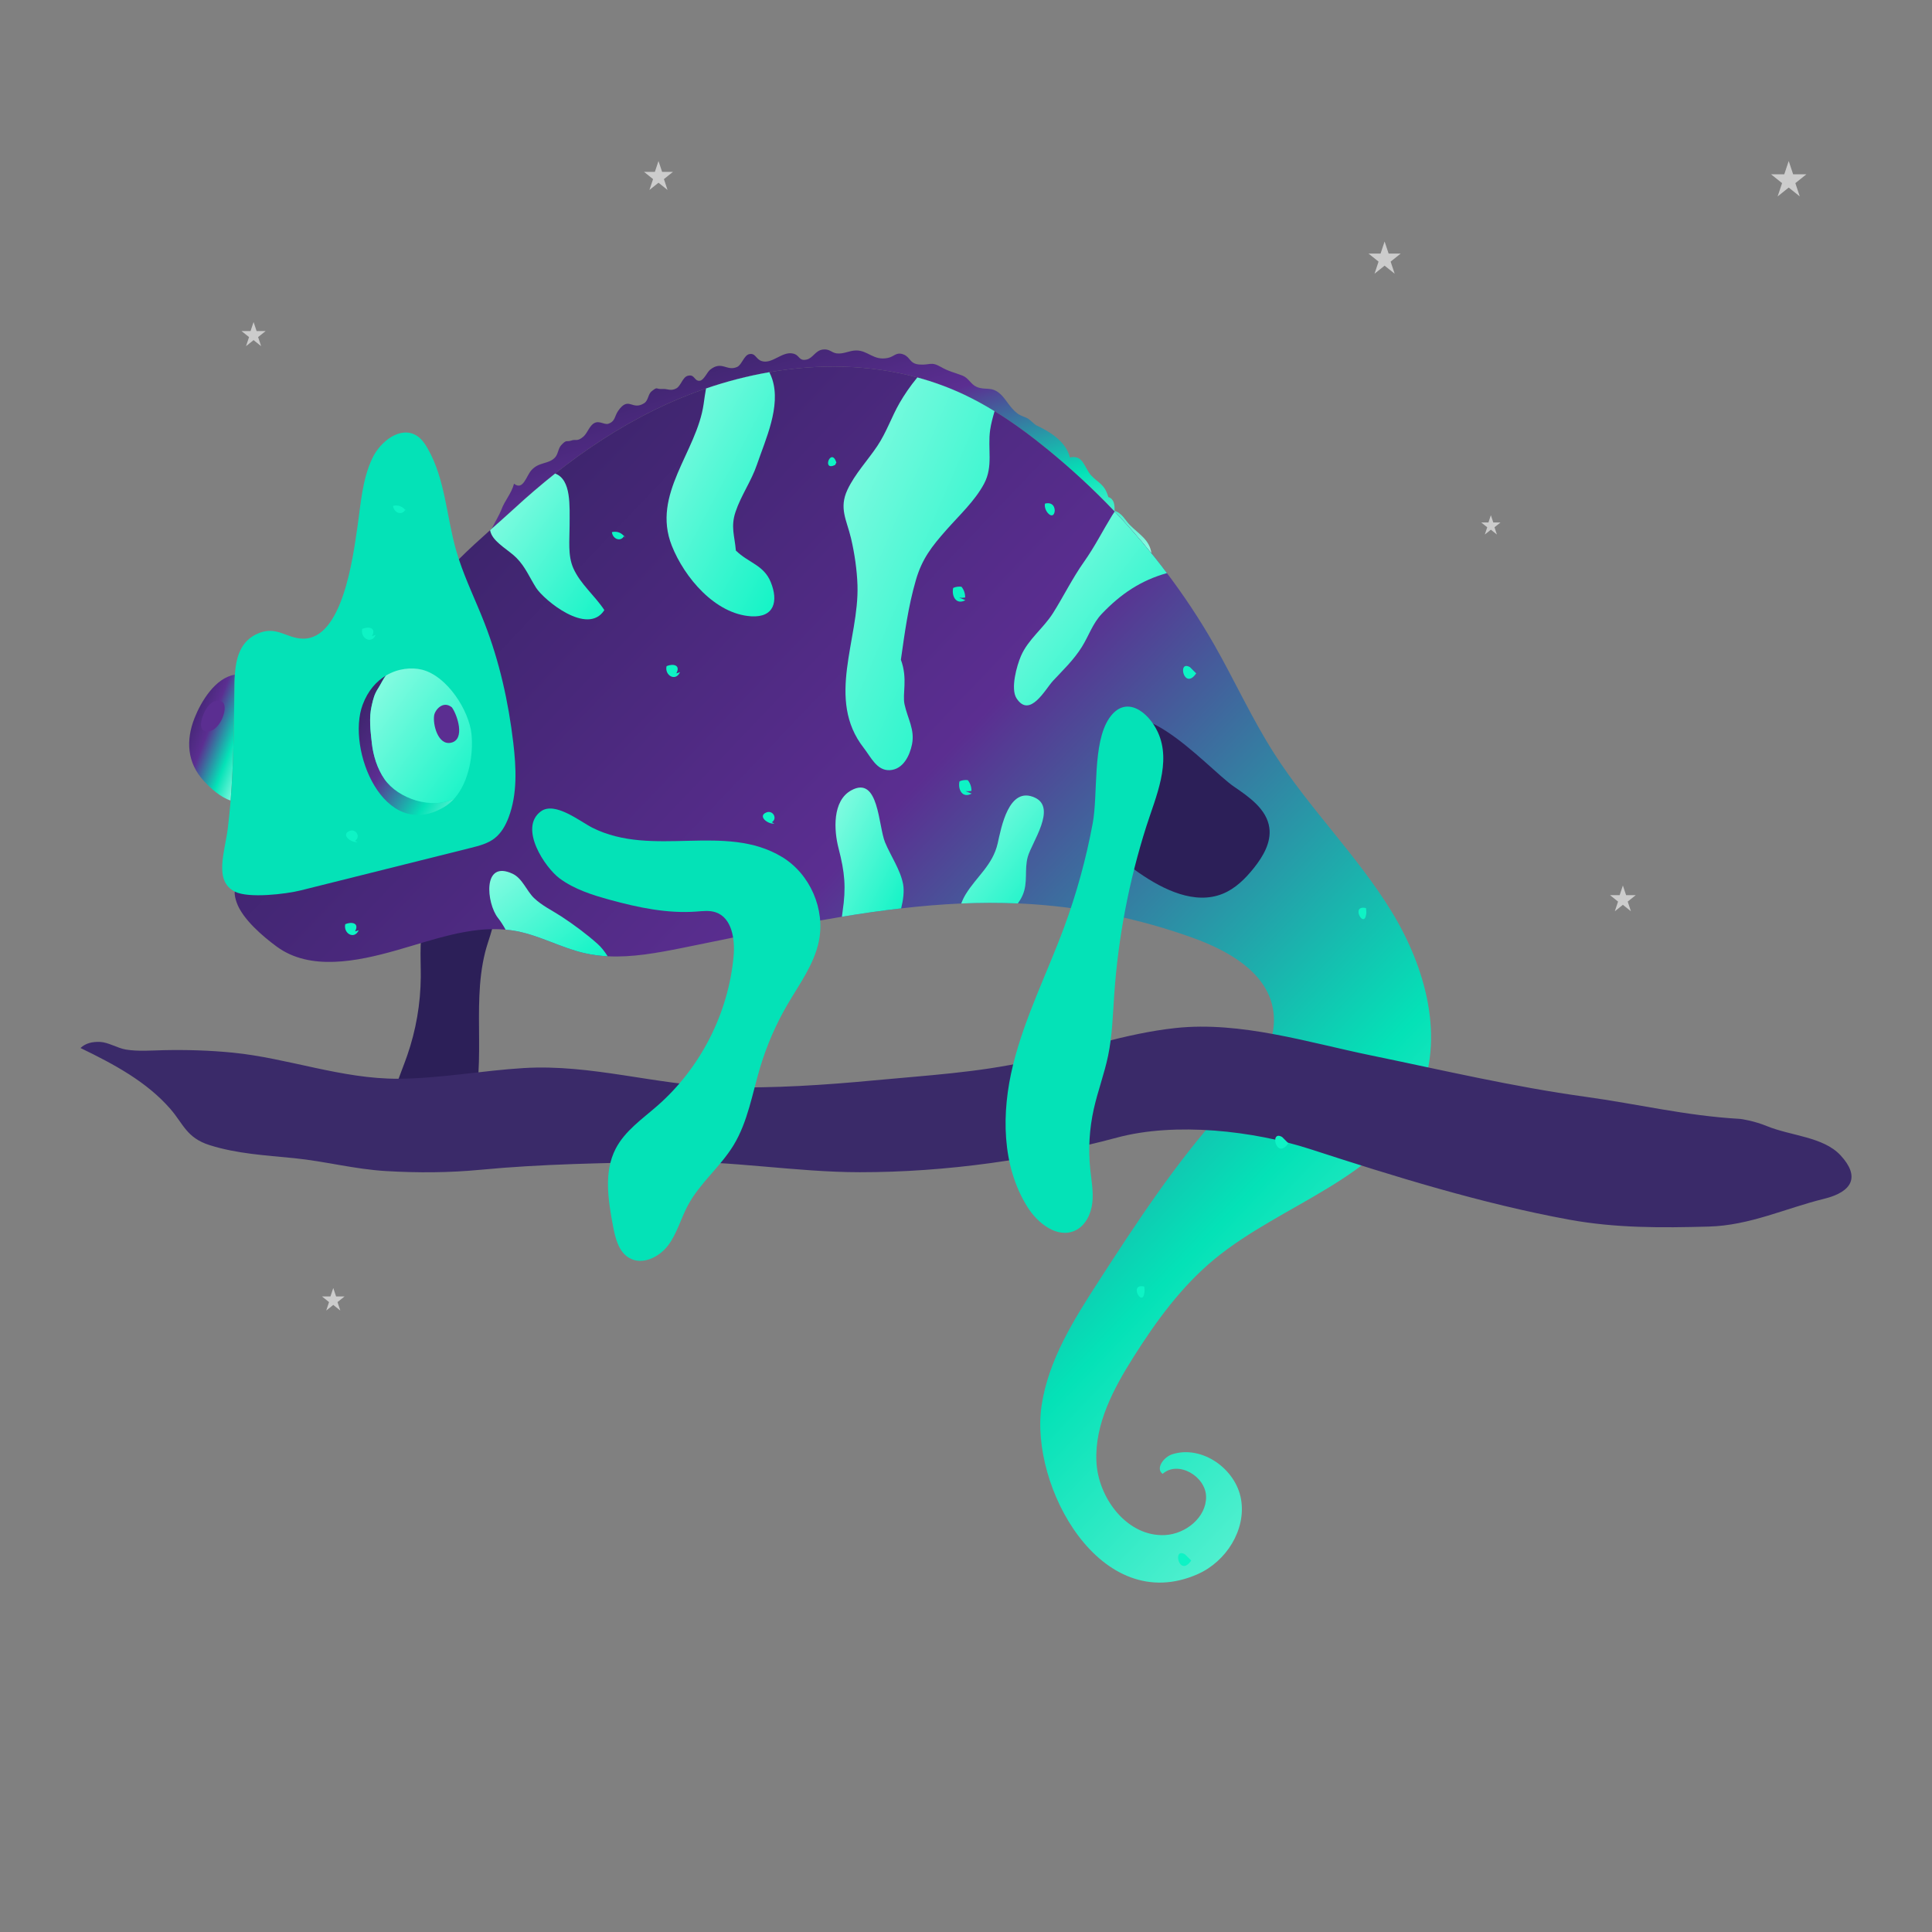 <?xml version="1.0" encoding="UTF-8"?>
<!--
=================================================================
SVG Chameleon Icon - Aurora Borealis Theme
=================================================================
- Author: Gemini (Color Redesign)
- Date: July 16, 2025
- Description: The original chameleon shape has been recolored
  with a professional Aurora Borealis color palette. A dynamic
  gradient preserves detail and depth, and subtle stars have
  been added to enhance the night-sky theme.
=================================================================
-->
<svg version="1.1" id="Layer_1" xmlns="http://www.w3.org/2000/svg" xmlns:xlink="http://www.w3.org/1999/xlink" x="0px" y="0px"
	 viewBox="0 0 1200 1200" enable-background="new 0 0 1200 1200" xml:space="preserve">

<rect x="0" y="0" width="1200" height="1200" fill="#808080" stroke="none"/>

<defs>
    <!--
    Aurora Borealis Gradient Definition
    Colors are chosen to represent the northern lights, flowing from deep purple to vibrant green.
    -->
    <linearGradient id="auroraGradient" x1="0%" y1="0%" x2="100%" y2="100%">
        <stop offset="0%" style="stop-color:#2C1F58; stop-opacity:1" />   <!-- Deep Indigo -->
        <stop offset="45%" style="stop-color:#5B2E91; stop-opacity:1" />  <!-- Vibrant Purple -->
        <stop offset="75%" style="stop-color:#04E2B7; stop-opacity:1" />  <!-- Bright Teal -->
        <stop offset="100%" style="stop-color:#92FCE4; stop-opacity:1" /> <!-- Luminous Mint -->
    </linearGradient>

    <!-- Accent gradient for highlights -->
    <linearGradient id="auroraAccentGradient" x1="100%" y1="100%" x2="0%" y2="0%">
        <stop offset="0%" style="stop-color:#0EF3C5; stop-opacity:1" /> <!-- Luminous Green -->
        <stop offset="100%" style="stop-color:#92FCE4; stop-opacity:1" /> <!-- Light Mint -->
    </linearGradient>

    <!-- Star definition -->
    <symbol id="star" viewBox="0 0 50 50">
        <path d="M25,0 L31.25,18.75 L50,18.75 L34.375,31.25 L40.625,50 L25,37.5 L9.375,50 L15.625,31.25 L0,18.75 L18.75,18.75 Z" fill="#FFFFFF"/>
    </symbol>
</defs>

<!-- Star background -->
<g id="stars" opacity="0.6">
    <use xlink:href="#star" x="850" y="150" width="20" height="20" opacity="0.8"/>
    <use xlink:href="#star" x="150" y="200" width="15" height="15" opacity="0.9"/>
    <use xlink:href="#star" x="920" y="320" width="12" height="12" opacity="0.6"/>
    <use xlink:href="#star" x="400" y="100" width="18" height="18" opacity="1"/>
    <use xlink:href="#star" x="1000" y="550" width="16" height="16" opacity="0.7"/>
    <use xlink:href="#star" x="200" y="800" width="14" height="14" opacity="0.9"/>
    <use xlink:href="#star" x="1100" y="100" width="22" height="22" opacity="0.8"/>
</g>


<g>
	<!-- Primary head and back shapes, filled with the main gradient -->
	<path fill="url(#auroraGradient)" d="M305.434,328.389c4.898-4.36,9.526-8.452,13.618-12.199c8.302-7.66,16.888-15.036,25.743-22.069
		c19.247-15.231,39.824-28.744,61.878-39.614c10.273-5.062,20.935-9.497,31.85-13.215c12.827-4.39,26.012-7.809,39.331-10.109
		c30.76-5.346,62.281-4.793,91.921,3.255c9.959,2.703,19.71,6.256,29.147,10.706c6.465,3.061,12.737,6.51,18.829,10.243
		c11.617,7.137,22.607,15.35,33.179,23.996c14.574,11.931,28.43,24.742,41.406,38.39c7.959,8.317,15.574,16.963,22.831,25.892
		c-1.12-8.466-7.765-11.841-13.439-17.635c-2.971-3.031-4.718-7.346-9.482-8.735c0.164-3.823-0.284-7.406-3.852-8.586
		c-2.359-8.242-6.227-8.586-10.661-13.424c-4.375-4.763-4.734-12.946-13.2-11.154c-2.568-10.348-13.245-16.425-20.965-19.994
		c-0.582-0.284-3.942-3.404-4.629-3.867c-1.732-1.209-4.763-1.777-6.913-3.405c-4.763-3.554-7.078-8.885-10.751-12.184
		c-5.629-5.047-9.273-2.001-14.738-4.42c-3.628-1.598-4.853-5.465-8.705-6.958c-5.301-2.046-8.556-2.583-13.424-5.391
		c-6.257-3.613-6.809-0.956-13.499-1.523c-6.077-0.508-5.361-4.584-9.795-6.256c-4.554-1.717-5.57,1.374-9.78,2.21
		c-8.825,1.762-12.095-4.674-19.486-4.674c-4.33,0-7.988,2.449-12.364,1.792c-3.061-0.463-4.315-2.927-8.481-2.359
		c-4.644,0.642-6.048,5.346-10.034,6.227c-5.017,1.09-4.047-2.777-8.452-3.748c-6.794-1.508-12.946,6.779-19.441,4.674
		c-3.733-1.224-3.748-5.137-7.72-4.3c-3.24,0.687-4.584,6.615-7.526,7.959c-6.451,2.912-9.437-4.121-16.769,1.717
		c-1.867,1.493-3.852,6.48-6.331,6.839c-3.673,0.523-3.061-4.42-7.72-3.016c-3.001,0.896-4.151,6.227-6.899,7.75
		c-3.434,1.926-5.674,0.164-8.481,0.373c-4.674,0.343-2.822-1.822-7.003,1.538c-2.15,1.747-1.896,5.659-4.569,7.347
		c-7.6,4.763-9.437-4.674-16.022,4.584c-2.493,3.524-1.717,6.585-6.182,8.138c-2.389,0.836-5.48-2.09-8.646-0.448
		c-3.181,1.643-4.285,6.271-6.899,8.496c-3.823,3.225-4.853,1.478-7.152,2.3c-3.524,1.269-3.001-0.911-6.585,2.957
		c-1.941,2.09-1.866,5.585-3.867,7.69c-4.046,4.271-9.885,2.568-14.633,7.854c-3.255,3.628-5.122,12.856-10.811,8.407
		c-1.717,6.346-5.659,10.214-7.839,16.082C310.287,319.564,307.509,324.193,305.434,328.389z"/>
	<path fill="url(#auroraGradient)" d="M126.639,485.1c4.554,4.957,10.467,10.064,16.604,12.17c1.956-24.115,2.076-48.678,2.419-72.704
		c0.03-1.822,0.09-3.673,0.224-5.51c-12.244,1.956-21.069,16.828-25.056,26.937C115.365,459.895,116.157,473.722,126.639,485.1z"/>
	<!-- Shadow and darker body parts using deep indigo -->
	<path fill="#2C1F58" d="M290.786,699.776c-4.176,11.233-12.802,22.701-24.782,23.022c-13.612,0.364-23.393-14.472-23.592-28.087
		c-0.199-13.615,6.082-26.343,10.545-39.207c5.408-15.59,8.256-32.064,8.393-48.565c0.107-12.823-1.345-26.084,3.088-38.117
		c4.652-12.63,19.794-24.423,33.143-16.535c16.561,9.786,7.148,25.577,3.739,39.207
		C292.445,626.975,303.731,664.955,290.786,699.776z"/>
	<!-- Main body shape filled with the primary gradient -->
	<path fill="url(#auroraGradient)" d="M146.991,560.536c3.569,10.243,16.261,21.114,25.011,27.505c20.636,15.066,49.559,9.198,74.137,2.24
		c22.293-6.301,45.124-14.932,67.881-12.871c2.344,0.209,4.703,0.523,7.048,0.986c14.439,2.807,27.579,10.303,41.914,13.603
		c4.778,1.105,9.586,1.717,14.454,1.956h0.015c15.245,0.791,30.76-2.076,45.871-5.092c33.089-6.615,66.283-13.946,99.611-19.456
		c12.244-2.031,24.488-3.808,36.777-5.196h0.015c12.408-1.448,24.847-2.494,37.315-3.031c11.692-0.508,23.413-0.552,35.165-0.045
		c0.941,0.03,1.896,0.075,2.852,0.119c35.986,1.822,71.718,8.974,105.628,21.174c21.845,7.869,45.602,21.024,49.917,43.84
		c4.584,24.309-14.992,45.662-31.521,64.058c-28.998,32.268-52.904,68.702-76.467,105.121
		c-15.559,24.07-31.387,49.156-35.657,77.497c-7.541,50.082,36.538,131.565,96.998,104.763c17.62-7.809,30.148-27.475,26.878-46.468
		c-3.27-18.993-24.324-33.806-42.69-27.982c-5.375,1.717-10.602,8.914-6.003,12.184c9.542-8.526,26.848,1.478,26.982,14.275
		c0.12,12.782-12.617,23.025-25.399,23.742c-23.234,1.314-41.735-22.622-42.735-45.871c-1.001-23.249,10.631-45.05,23.055-64.73
		c14.096-22.323,29.909-43.975,50.291-60.788c42.048-34.687,104.001-50.067,126.593-99.671
		c16.903-37.091,4.674-81.454-16.604-116.23c-21.278-34.762-50.918-63.759-72.868-98.103
		c-13.917-21.741-24.578-45.378-37.375-67.776c-8.795-15.395-18.59-30.177-29.267-44.318c-3.135-4.166-6.346-8.257-9.646-12.304
		c-7.257-8.929-14.872-17.575-22.831-25.892c-12.976-13.648-26.833-26.459-41.406-38.39c-10.572-8.646-21.562-16.858-33.179-23.996
		c-6.092-3.733-12.364-7.182-18.829-10.243c-9.437-4.45-19.188-8.004-29.147-10.706c-29.64-8.048-61.161-8.601-91.921-3.255
		c-13.319,2.3-26.504,5.719-39.331,10.109c-10.915,3.718-21.577,8.153-31.85,13.215c-22.054,10.87-42.631,24.384-61.878,39.614
		c-8.855,7.033-17.44,14.409-25.743,22.069c-4.091,3.748-8.72,7.839-13.618,12.199c-0.343,0.299-0.687,0.597-1.03,0.911
		c-6.331,5.644-13.021,11.722-19.397,18.053c-13.051,12.961-24.772,27.057-29.311,40.958c-10.228,31.253-14.887,60.161-32.85,88.92
		c-16.455,26.34-38.151,49.484-63.729,67.164c-2.508,1.732-11.752,4.345-12.827,7.197c-0.269,0.717-0.418,1.448-0.478,2.18
		C145.602,556.027,146.229,558.371,146.991,560.536z"/>
	<!-- Shadow/dark parts using deep indigo -->
	<path fill="#2C1F58" d="M766.404,488.561c9.578,6.553,20.416,14.08,22,25.577c1.251,9.077-3.85,17.785-9.564,24.948
		c-5.293,6.635-11.531,12.867-19.398,16.051c-17.253,6.983-36.59-2.373-51.911-12.941c-9.321-6.429-18.73-14.04-22.361-24.766
		c-2.045-6.041-2.059-12.555-2.052-18.933c0.008-6.893,0.016-13.786,0.024-20.679c0.005-4.681,0.019-9.43,1.267-13.942
		C697.643,416.016,749.242,476.819,766.404,488.561z"/>
	<!-- Belly and under-parts using a lighter teal color -->
	<path fill="#04E2B7" d="M145.811,553.772c0.015,0.015,0.03,0.015,0.045,0.03c8.482,4.315,31.745,1.538,40.988-0.776
		c35.194-8.795,70.404-17.605,105.613-26.4c5.167-1.299,10.512-2.658,14.723-5.928c4.181-3.24,6.869-8.063,8.735-13.006
		c5.525-14.618,4.718-30.819,2.897-46.334c-3.001-25.384-8.601-50.53-17.874-74.346c-5.166-13.275-11.468-26.146-15.932-39.659
		c-0.597-1.807-1.165-3.643-1.687-5.48c-6.033-21.144-6.749-44.184-17.665-63.267c-1.792-3.166-3.957-6.271-7.078-8.138
		c-9.87-5.928-22.248,3.599-27.221,13.976c-6.451,13.424-7.257,28.729-9.437,43.452c-2.643,17.978-9.138,69.209-33.776,68.791
		c-10.094-0.164-16.022-7.854-27.161-3.524c-11.453,4.45-14.38,15.007-15.096,25.892c-0.134,1.837-0.194,3.688-0.224,5.51
		c-0.343,24.026-0.463,48.589-2.419,72.704c-0.463,5.719-1.03,11.423-1.732,17.082C139.689,529.179,132.656,547.023,145.811,553.772
		z"/>
	<path fill="url(#auroraGradient)" d="M275.779,501.316c2.464-1.448,4.614-3.3,6.496-5.435c-13.708,7.227-34.926,0.343-43.497-12.02
		c-4.465-6.436-6.988-14.723-7.809-22.264c-0.866-7.809-1.881-15.604-0.075-23.398c1.015-4.375,1.598-6.988,4.181-10.975
		c1.523-2.344,2.807-5.39,4.674-7.645c-5.883,3.494-11.184,9.303-14.484,18.112C214.961,465.166,238.33,523.4,275.779,501.316z"/>
	<!-- Inner eye detail using the accent gradient -->
	<path fill="url(#auroraAccentGradient)" d="M230.968,461.597c0.821,7.541,3.345,15.828,7.809,22.264c8.571,12.364,29.789,19.247,43.497,12.02
		c9.198-10.408,11.796-27.729,10.587-39.823c-1.464-14.693-15.036-36.165-30.79-40.122c-6.361-1.553-14.813-0.836-22.323,3.643
		c-1.866,2.255-3.151,5.301-4.674,7.645c-2.583,3.987-3.165,6.6-4.181,10.975C229.087,445.993,230.102,453.788,230.968,461.597z"/>
	<!-- Darker purple details -->
	<path fill="#5B2E91" d="M280.67,439.349c3.32,4.518,8.555,20.035-0.563,21.979c-8.156,1.74-11.395-11.559-10.434-17.081
		C270.268,440.828,275.238,434.936,280.67,439.349z"/>
	<path fill="#5B2E91" d="M138.686,436.476c3,4.161-2.193,17.002-9.108,17.817c-8.163,0.962-3.917-11.03-0.605-15.251
		C131.658,435.62,135.279,433.744,138.686,436.476z"/>
	<!-- Underbelly shadow using a mix of dark purple and indigo -->
	<path fill="#3A2A69" d="M1080.204,694.93c-33.217-1.923-62.967-9.214-95.296-13.676c-45.112-6.227-89.039-16.611-133.573-25.774
		c-38.905-8.005-80.672-21.279-121.129-16.957c-31.019,3.314-61.337,13.942-91.428,20.639c-31.627,7.038-63.356,8.802-95.981,11.888
		c-29.929,2.831-62.994,5.071-93.437,4.146c-42.268-1.284-81.892-14.331-123.967-11.81c-25.729,1.541-52.147,6.511-77.995,6.642
		c-35.033,0.178-68.638-12.811-102.722-16.196c-14.137-1.404-28.823-1.857-42.825-1.547c-7.5,0.166-16.176,0.875-23.672-0.39
		c-5.267-0.888-10.93-4.507-15.947-4.735c-4.885-0.221-9.137,0.808-12.231,3.78c21.203,10.251,41.224,21.068,55.848,37.881
		c8.045,9.249,10.006,17.925,24.42,22.469c17.014,5.364,34.49,6.276,52.466,8.08c19.466,1.954,37.471,6.876,57.229,8.021
		c19.683,1.14,38.985,1.044,58.505-0.819c38.503-3.675,76.356-4.115,115.385-4.963c39.955-0.867,80.371,6.459,120.081,6.482
		c53.824,0.032,109.174-7.886,159.896-21.513c36.227-9.734,84.796-4.264,120.143,7.225c51.672,16.795,106.36,33.789,160.531,43.726
		c28.995,5.318,57.458,5.132,86.804,4.325c25.597-0.704,47.596-11.337,71.632-17.243c18.05-4.435,22.311-14.026,10.221-27.046
		c-10.697-11.521-30.813-11.99-45.787-18.147C1089.905,696.351,1081.805,694.949,1080.204,694.93z"/>
	<!-- Body details in lighter teal and green -->
	<path fill="#04E2B7" d="M712.044,513.171c-10.801,33.907-17.523,69.111-19.976,104.611c-0.876,12.677-1.218,25.454-3.792,37.898
		c-2.319,11.206-6.416,21.977-8.908,33.146c-2.722,12.202-3.5,24.841-2.216,37.277c0.724,7.018,2.101,14.065,1.295,21.074
		c-0.807,7.009-4.314,14.215-10.718,17.174c-10.921,5.045-23.138-4.432-29.533-14.621c-16.163-25.751-16.254-58.78-8.979-88.3
		c7.276-29.52,21.165-56.921,31.706-85.439c7.76-20.993,13.711-42.653,17.785-64.66c3.369-18.204-0.232-49.637,10.174-65.125
		c10.057-14.968,24.294-4.394,30.282,8.585C727.797,473.501,717.818,495.045,712.044,513.171z"/>
	<path fill="#04E2B7" d="M485.815,532.329c17.328,10.51,26.888,32.445,22.79,52.293c-2.98,14.436-12.138,26.665-19.562,39.4
		c-7.135,12.24-12.818,25.327-16.892,38.897c-4.918,16.384-7.631,33.784-16.526,48.396c-8.147,13.383-20.993,23.542-28.377,37.36
		c-4.35,8.142-6.704,17.387-12.227,24.785c-5.523,7.397-16,12.494-24.043,7.963c-6.714-3.782-8.788-12.302-10.214-19.875
		c-3.023-16.063-5.864-33.534,1.636-48.057c5.748-11.13,16.587-18.507,26.004-26.767c26.723-23.439,43.998-57.358,47.242-92.755
		c0.971-10.593-1.029-23.917-11.106-27.324c-3.813-1.289-7.962-0.756-11.976-0.46c-18.076,1.331-36.131-2.48-53.615-7.258
		c-10.997-3.005-22.12-6.517-31.299-13.278c-9.132-6.726-25.615-31.338-11.773-41.648c8.741-6.51,24.491,6.312,32.084,10.125
		C405.477,532.958,450.41,510.855,485.815,532.329z"/>
	<!-- Highlights and accents using the bright green/mint accent gradient -->
	<path fill="url(#auroraAccentGradient)" d="M631.368,433.704c8.257,12.797,17.948-5.749,22.667-10.826c6.406-6.884,12.812-12.901,17.888-20.994
		c4.33-6.899,6.704-14.618,12.423-20.621c11.781-12.364,24.294-20.785,40.465-25.295c-10.064-13.349-20.92-26.101-32.477-38.196
		c-0.537,0.732-1.075,1.538-1.598,2.389c-5.973,9.736-10.721,19.307-17.426,28.789c-7.227,10.213-12.767,21.562-19.307,31.924
		c-5.958,9.407-15.425,16.261-19.875,26.594C631.592,413.337,627.516,427.716,631.368,433.704z"/>
	<path fill="url(#auroraAccentGradient)" d="M536.446,464.494c4.495,5.764,8.168,14.26,16.171,13.872c8.302-0.403,12.423-8.989,13.842-16.007
		c1.852-9.273-2.673-15.858-4.629-24.847c-1.463-6.719,2.12-15.843-2.27-27.743c2.404-16.858,4.524-32.925,9.288-49.38
		c3.882-13.424,9.915-20.979,19.038-31.327c7.944-9.004,17.575-17.874,23.309-28.55c5.868-10.93,2.105-21.786,3.808-33.537
		c0.552-3.763,1.613-7.675,2.747-11.587c-6.092-3.733-12.364-7.182-18.829-10.243c-9.437-4.45-19.188-8.004-29.147-10.706
		c-4.554,5.495-8.347,11.214-10.99,15.783c-5.047,8.75-8.183,18.322-13.872,26.803c-5.973,8.929-13.901,17.321-18.53,27.131
		c-5.42,11.498-0.493,18.829,2.18,30.103c2.21,9.377,3.718,19.695,4.032,29.237C533.683,397.091,512.853,434.287,536.446,464.494z"
		/>
	<path fill="url(#auroraAccentGradient)" d="M417.274,338.961c7.809,19.695,26.907,42.496,49.35,43.84c14.305,0.851,16.933-9.392,12.095-21.263
		c-4.33-10.661-13.887-11.901-21.666-19.591c-0.747-9.153-3.33-14.648-0.179-24.085c3.39-10.109,9.81-19.053,13.26-29.237
		c5.346-15.708,15.051-36.165,9.497-53.203c-0.433-1.314-1.03-2.748-1.777-4.241c-13.319,2.3-26.504,5.719-39.331,10.109
		c-0.612,3.39-1.06,6.689-1.478,9.631C432.803,280.771,404.582,306.917,417.274,338.961z"/>
	<path fill="url(#auroraAccentGradient)" d="M304.403,329.3c0.164,0.911,0.448,1.792,0.851,2.628c2.733,5.674,11.124,10.094,15.559,14.603
		c5.555,5.659,7.989,11.946,12.17,18.546c4.793,7.541,31.999,30.103,42.392,13.872c-5.853-8.944-14.857-16.082-19.277-26.026
		c-3.509-7.929-2.315-17.426-2.315-26.355c0-12.408,1.165-28.699-8.989-32.447c-8.855,7.033-17.44,14.409-25.743,22.069
		C314.677,320.207,309.674,324.611,304.403,329.3z"/>
	<path fill="url(#auroraAccentGradient)" d="M597.039,561.178c11.692-0.508,23.413-0.552,35.165-0.045c1.165-1.613,2.15-3.255,2.882-4.913
		c3.598-8.093,1.015-15.962,3.3-24.085c2.494-8.899,18.097-30.342,4.45-36.688c-16.395-7.6-20.994,18.934-23.159,28.4
		c-3.091,13.513-13.065,20.531-19.845,31.566C598.906,556.923,597.875,558.953,597.039,561.178z"/>
	<path fill="url(#auroraAccentGradient)" d="M520.842,526.894c3.897,15.066,4.748,24.324,2.494,39.331c-0.164,1.075-0.299,2.135-0.403,3.181
		c12.244-2.031,24.488-3.808,36.777-5.196h0.015c1.314-5.316,2.001-10.676,1.224-14.962c-1.613-8.84-7.765-17.739-11.199-25.996
		c-4.285-10.333-3.823-41.78-21.009-32.358C516.9,497.374,517.93,515.681,520.842,526.894z"/>
	<path fill="url(#auroraAccentGradient)" d="M309.256,570.078c1.777,2.255,3.33,4.733,4.763,7.332c2.344,0.209,4.703,0.523,7.048,0.986
		c14.439,2.807,27.579,10.303,41.914,13.603c4.778,1.105,9.586,1.717,14.454,1.956c-1.866-2.942-3.927-5.599-6.271-7.69
		c-6.794-6.062-14.753-11.96-22.413-16.992c-5.749-3.763-12.214-6.779-17.142-11.572c-4.554-4.42-7.182-12.185-13.245-15.007
		C299.401,533.853,302.193,561.103,309.256,570.078z"/>
	<!-- Tiny highlight details using a bright, solid green -->
	<path fill="#0EF3C5" d="M848.565,567.764c-1.222,9.584-10.038-5.986-0.116-3.737C848.582,565.165,848.748,566.593,848.565,567.764"
		/>
	<path fill="#0EF3C5" d="M710.839,802.84c-1.222,9.584-10.038-5.986-0.117-3.737C710.855,800.241,711.022,801.669,710.839,802.84"/>
	<path fill="#0EF3C5" d="M742.982,418.252c-7.481,10.887-11.973-8.598-3.853-3.853"/>
	<path fill="#0EF3C5" d="M800.222,710.079c-7.481,10.887-11.973-8.598-3.853-3.853"/>
	<path fill="#0EF3C5" d="M739.899,969.289c-7.481,10.887-11.973-8.598-3.853-3.853L739.899,969.289z"/>
	<path fill="#0EF3C5" d="M599.636,372.782c-5.908,3.207-8.706-2.764-7.593-7.593c1.308-0.704,3.659-1.019,5.147-0.75
		c1.556,1.873,2.38,4.426,2.271,6.685c-1.217,0.223-2.443,0.262-3.678,0.117"/>
	<path fill="#0EF3C5" d="M603.552,492.916c-5.908,3.207-8.706-2.764-7.593-7.593c1.308-0.704,3.659-1.019,5.147-0.75
		c1.556,1.873,2.38,4.426,2.271,6.685c-1.217,0.223-2.443,0.262-3.678,0.117"/>
	<path fill="#0EF3C5" d="M422.379,417.481c-2.774,6.133-9.717,1.967-8.361-3.737c3.966-1.693,8.94-0.795,6.049,4.508"/>
	<path fill="#0EF3C5" d="M233.356,394.361c-2.774,6.133-9.717,1.967-8.361-3.737c3.966-1.693,8.94-0.795,6.049,4.508"/>
	<path fill="#0EF3C5" d="M222.824,577.761c-2.774,6.133-9.717,1.967-8.361-3.737c3.966-1.693,8.94-0.795,6.049,4.508"/>
	<path fill="#0EF3C5" d="M480.951,511.504c-3.864,0.658-10.634-4.56-4.953-6.877c3.999-1.631,7.148,3.667,3.411,6.106"/>
	<path fill="#0EF3C5" d="M222.06,523.005c-3.864,0.658-10.634-4.56-4.953-6.877c3.999-1.631,7.148,3.667,3.411,6.106"/>
	<path fill="#0EF3C5" d="M518.714,288.778c-8.606,4.308-2.486-11.331,0.771-1.541"/>
	<path fill="#0EF3C5" d="M655.125,317.293c-0.758,6.645-7.171,0.027-6.049-4.508C652.625,311.9,655.076,313.526,655.125,317.293"/>
	<path fill="#0EF3C5" d="M387.699,332.707c-1.814,3.978-7.093,2.429-7.63-2.196c3.453-0.877,6.641,0.665,8.401,3.737"/>
	<path fill="#0EF3C5" d="M251.779,316.409c-1.814,3.978-7.093,2.429-7.63-2.196c3.453-0.877,6.641,0.665,8.401,3.737"/>
</g>
</svg>